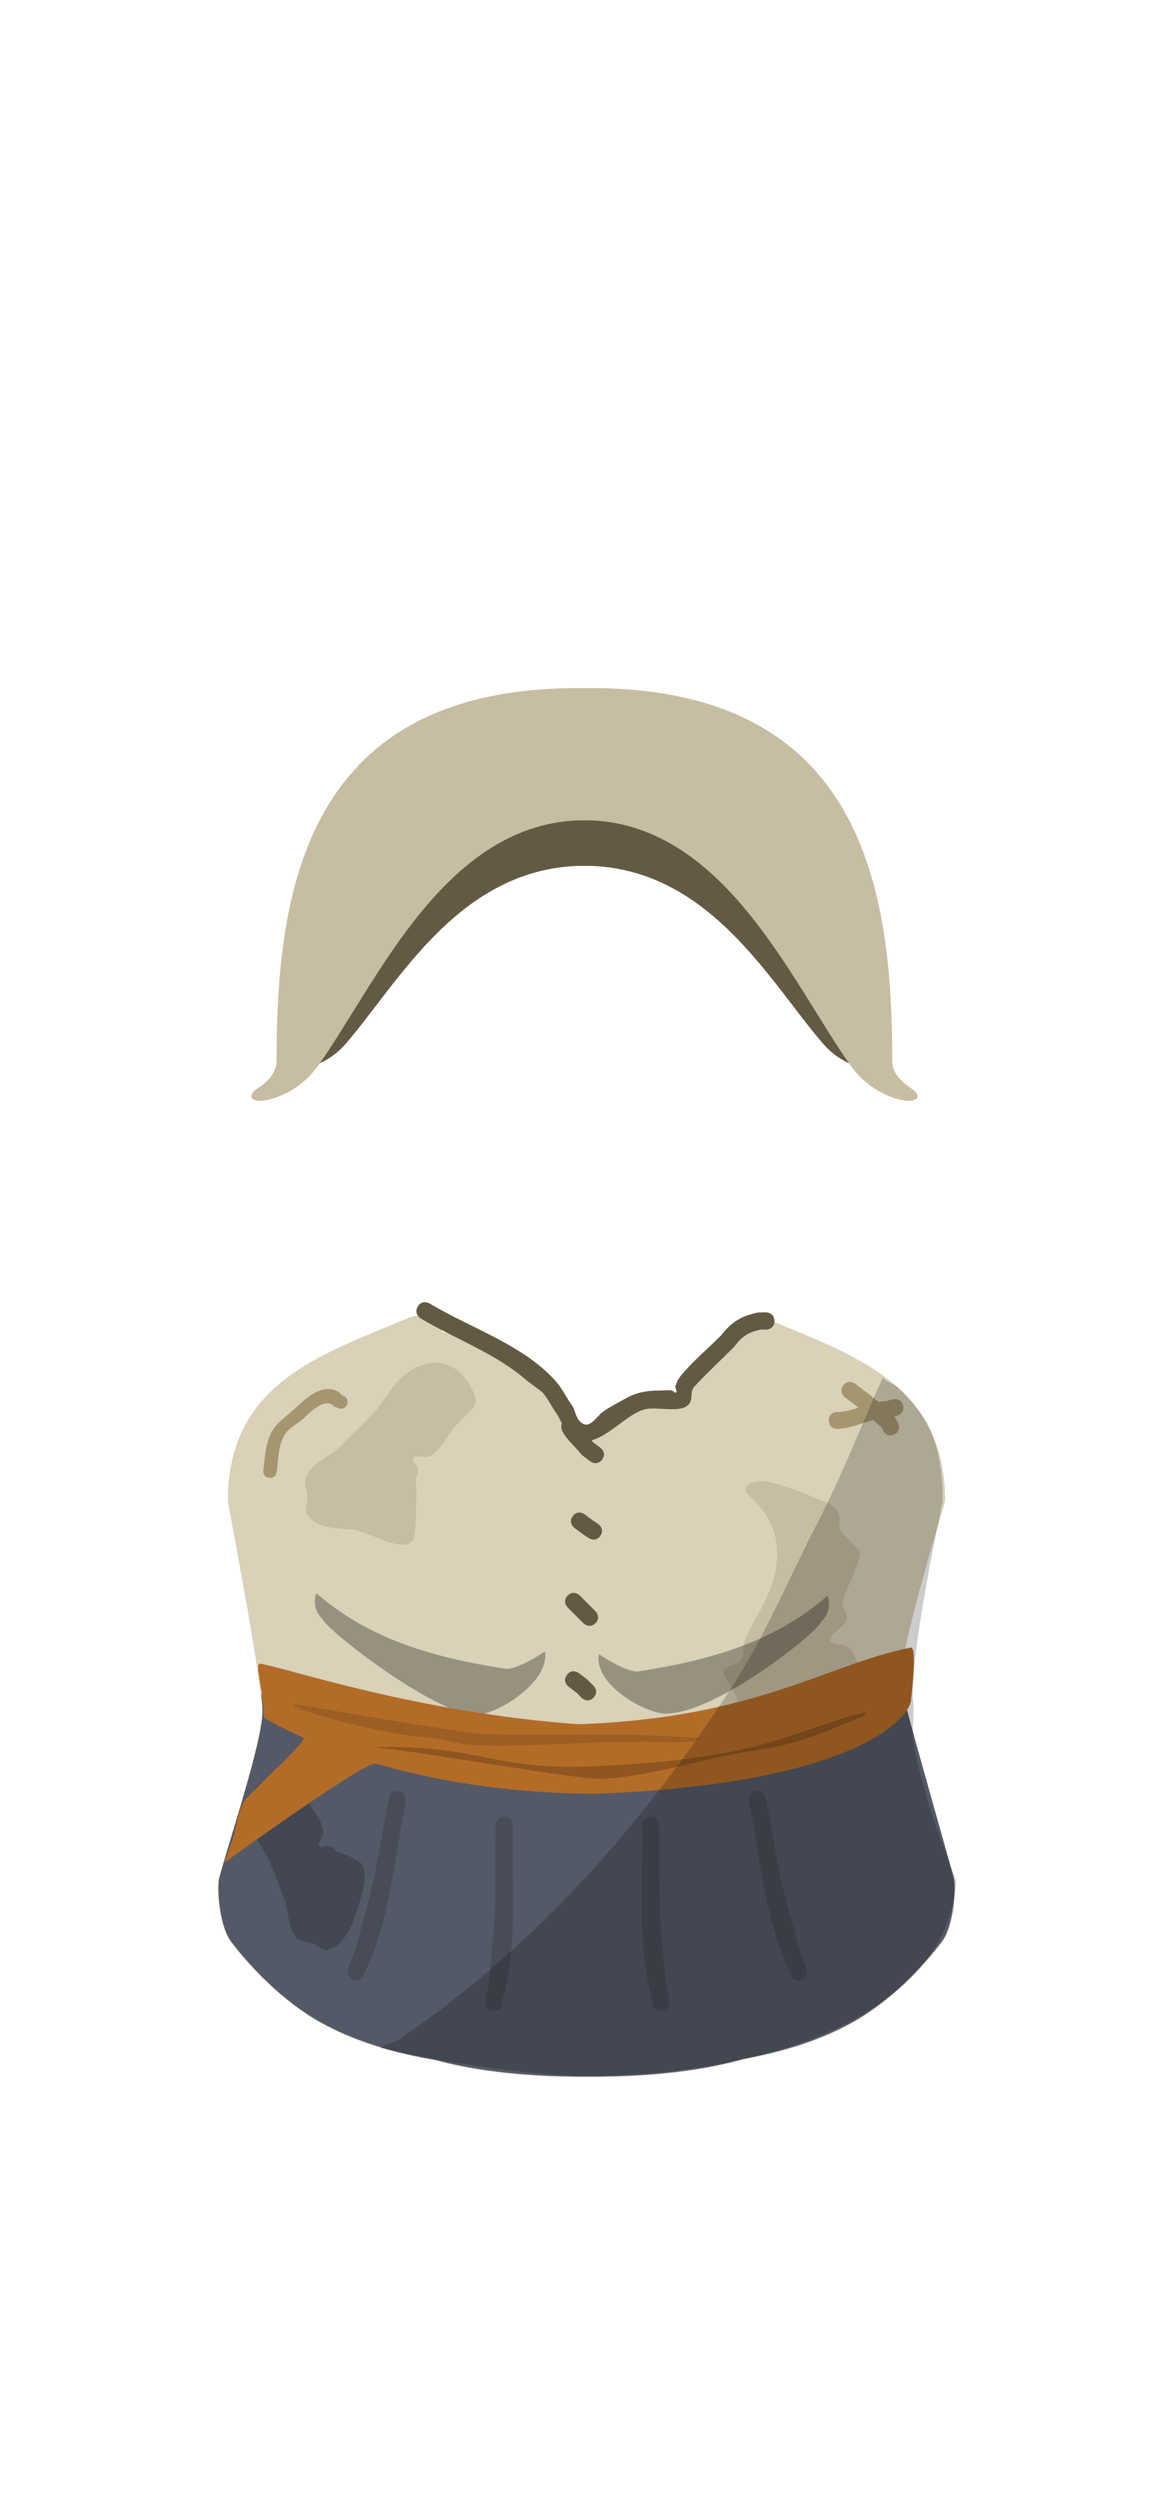 <svg version="1.1" xmlns="http://www.w3.org/2000/svg" xmlns:xlink="http://www.w3.org/1999/xlink" width="241.742" height="515.015" viewBox="0,0,241.742,515.015"><g transform="translate(-239.129,-342.703)"><g data-paper-data="{&quot;isPaintingLayer&quot;:true}" fill-rule="nonzero" stroke="none" stroke-linecap="butt" stroke-linejoin="miter" stroke-miterlimit="10" stroke-dasharray="" stroke-dashoffset="0" style="mix-blend-mode: normal"><g fill="#d9d1b8" stroke-width="0"><path d="M295.281,664.671c0,-23.776 11.137,-39.47 28.127,-47.976c7.014,-2.407 20.002,7.145 24.647,9.259c5.076,2.31 9.186,12.349 11.465,11.688c2.32,-0.673 10.118,-5.184 12.491,-7.143c1.745,-1.44 5.825,0.826 7.233,0.135c6.714,-3.297 7.95,-16.131 14.802,-13.707c16.194,8.499 31.004,24.085 31.004,47.743c0,1.396 -0.038,59.787 -0.114,61.163c-2.008,36.462 -30.239,44.791 -64.77,44.791c-34.694,0 -63.028,-8.602 -64.797,-45.307c-0.058,-1.207 -0.088,-59.425 -0.088,-60.647z"/><path d="M433.915,651.965c0,0.233 -9.276,29.974 -9.282,37.498c-0.007,8.737 7.847,27.909 11.128,40.11c0.538,2.001 0.031,9.981 -2.481,13.263c-3.936,5.143 -10.576,12.216 -18.458,16.601c-14.842,8.256 -34.09,9.37 -47.996,9.935c-2.552,0.104 -14.005,-7.939 -13.11,-14.098c4.886,-33.596 31.814,-130.78 34.563,-132.814c1.203,-0.89 -0.957,-1.331 1.207,-3.453c1.124,-1.102 4.595,-5.905 7.802,-4.566c18.166,7.586 36.627,13.544 36.627,37.524z" data-paper-data="{&quot;index&quot;:null}"/><path d="M286.085,651.965c0,-12.547 5.054,-20.16 12.475,-25.654c6.762,-5.006 15.49,-8.253 24.151,-11.87c9.382,-3.918 7.181,6.667 9.009,8.019c2.749,2.034 29.678,99.218 34.563,132.814c0.896,6.159 -10.557,14.201 -13.11,14.098c-13.906,-0.565 -33.154,-1.679 -47.996,-9.935c-7.883,-4.385 -14.522,-11.457 -18.458,-16.601c-2.512,-3.282 -3.019,-11.263 -2.481,-13.263c2.273,-8.453 9.003,-28.294 8.915,-34.589c-0.089,-6.396 -7.068,-42.786 -7.068,-43.019z"/></g><path d="M398.733,614.833c0,1.789 -1.789,1.789 -1.789,1.789l-0.888,-0.035c-2.645,0.506 -3.997,1.372 -5.604,3.546c-2.694,2.694 -5.677,5.462 -8.235,8.231c-1.087,1.177 0.008,2.787 -1.478,3.953c-1.827,1.434 -6.582,0.062 -8.881,0.744c-5.054,1.501 -10.493,10.041 -15.811,4.917c-0.268,-0.259 -1.616,-3.036 -1.908,-3.627c-1.099,-1.454 -2.024,-3.452 -3.172,-4.77c-0.169,-0.194 -3.278,-2.472 -3.496,-2.663c-6.173,-5.394 -14.577,-8.394 -21.628,-12.615c0,0 -1.534,-0.921 -0.614,-2.455c0.921,-1.534 2.455,-0.614 2.455,-0.614c8.437,5.073 19.442,8.553 26.066,16.097c1.223,1.393 2.291,3.605 3.433,5.138c0.494,0.979 0.653,2.171 1.394,2.978c1.913,2.08 3.418,-0.882 4.707,-1.838c1.336,-0.991 3.66,-2.202 5.124,-2.998c2.274,-1.238 4.549,-1.463 7.069,-1.468c0.688,-0.001 1.382,-0.092 2.064,0c0.335,0.045 0.701,0.655 0.93,0.406c0.286,-0.312 -0.262,-0.854 -0.145,-1.261c0.23,-0.799 0.618,-1.574 1.144,-2.217c2.305,-2.816 5.669,-5.673 8.279,-8.282c2.1,-2.765 4.228,-4.011 7.606,-4.71l1.589,-0.035c0,0 1.789,0 1.789,1.789z" fill="#625a43" stroke-width="0.5"/><path d="M302.467,557.224c0,-25.735 5.31,-56.495 57.126,-56.024c28.535,0.26 14.964,7.271 14.784,11.84c-0.204,5.172 9.591,7.958 -14.784,8.015c-25.772,0.06 -38.387,24.289 -49.351,36.812c-2.114,2.415 -4.7,3.836 -7.215,4.66c-4.645,1.522 -6.803,0.271 -4.014,-1.208c1.863,-0.989 3.453,-2.338 3.453,-4.095z" fill="#625a43" stroke-width="0"/><path d="M420.124,561.318c2.789,1.48 0.631,2.731 -4.014,1.208c-2.515,-0.824 -5.1,-2.245 -7.215,-4.66c-10.964,-12.523 -23.579,-36.752 -49.351,-36.812c-24.376,-0.056 -14.58,-2.843 -14.784,-8.015c-0.18,-4.568 -13.751,-11.58 14.784,-11.84c51.816,-0.472 57.126,30.288 57.126,56.024c0,1.757 1.59,3.106 3.453,4.095z" data-paper-data="{&quot;index&quot;:null}" fill="#625a43" stroke-width="0"/><g fill="#535966" stroke-width="0"><path d="M424.843,725.757c-2.005,36.41 -30.196,44.727 -64.678,44.727c-34.645,0 -62.939,-8.59 -64.705,-45.242c-0.031,-0.639 -0.053,-17.28 -0.068,-32.958c8.282,1.861 16.413,3.071 24.696,3.949l0.789,1.766c0.429,1.287 4.091,1.98 5.549,2.169c4.902,0.636 9.953,1.092 14.877,1.579c5.779,0.572 10.654,-0.625 16.483,-1.03c14.684,-1.021 29.704,-2.027 44.257,-4.587c3.658,-0.643 9.889,-1.355 13.591,-3.966c3.124,-0.665 6.226,-1.431 9.3,-2.314c-0.019,16.492 -0.049,35.137 -0.092,35.907z"/><path d=""/><path d="M435.654,729.491c0.537,1.998 0.031,9.967 -2.478,13.244c-3.93,5.136 -10.561,12.198 -18.432,16.577c-14.82,8.244 -34.041,9.357 -47.928,9.921c-2.549,0.104 -13.985,-7.928 -13.091,-14.078c1.797,-12.358 6.581,-33.333 12.045,-55.001c12.11,-0.874 24.349,-1.928 36.273,-4.026c3.658,-0.643 9.889,-1.355 13.591,-3.966c2.994,-0.637 5.967,-1.367 8.915,-2.204c0.079,2.434 0.253,0.24 1.178,3.778c2.476,9.469 7.587,27.056 9.926,35.753z" data-paper-data="{&quot;index&quot;:null}"/><path d="" data-paper-data="{&quot;index&quot;:null}"/><path d="M366.275,755.156c0.894,6.15 -10.542,14.181 -13.091,14.078c-13.887,-0.564 -33.107,-1.677 -47.928,-9.921c-7.872,-4.379 -14.502,-11.441 -18.432,-16.577c-2.508,-3.278 -3.015,-11.247 -2.478,-13.244c2.27,-8.441 8.99,-28.254 8.902,-34.54c-0.01,-0.714 -0.106,-1.802 -0.268,-3.172c0.794,0.159 1.303,0.251 1.333,0.258c8.656,2.002 17.133,3.279 25.776,4.195l0.789,1.766c0.429,1.287 4.091,1.98 5.549,2.169c4.902,0.636 9.953,1.092 14.877,1.579c4.644,0.46 8.705,-0.223 13.145,-0.719c5.372,21.357 10.052,41.936 11.826,54.129z"/><path d=""/></g><path d="M415.761,684.908l3.053,2.5c-7.481,2.019 -14.966,4.832 -22.491,6.235c-0.763,0.142 -2.654,0.39 -5.04,0.728c-0,-0.004 -0,-0.008 -0.001,-0.013c-0.163,-3.404 -3.403,-5.989 -2.974,-7.584c0.31,-1.15 4.424,-1.154 4.01,-3.567c-0.681,-3.972 5.83,-9.953 6.826,-18.091c1.349,-11.02 -7,-14.145 -6.399,-15.808c1.679,-3.356 9.128,-0.282 17.075,3.101c0,0 3.129,1.402 2.217,4.51c0.163,0.562 0.181,0.984 0.181,0.984l4.13,4.34c-0.207,3.555 -2.674,6.985 -3.547,10.458c-0.297,1.183 1.142,2.371 0.82,3.571c-0.489,1.827 -4.713,3.762 -3.101,4.751c0.762,0.467 1.751,0.358 2.627,0.536c0,0 2.233,1.001 2.377,3.185c0.152,0.097 0.237,0.163 0.237,0.163z" fill-opacity="0.149" fill="#614a27" stroke-width="0.5"/><path d="M351.423,682.911c1.103,6.342 -10.012,13.08 -14.144,13.052c-8.626,-0.059 -30.96,-17.607 -31.617,-19.651c-1.281,-1.173 -1.926,-2.973 -1.541,-4.795c0.046,-0.217 0.105,-0.427 0.176,-0.631c10.958,9.509 23.91,13.228 38.914,15.576c2.447,0.383 8.211,-3.551 8.211,-3.551z" fill-opacity="0.302" fill="#000000" stroke-width="0.5"/><path d="M370.761,687.008c15.004,-2.348 27.956,-6.067 38.914,-15.576c0.071,0.204 0.13,0.414 0.176,0.631c0.385,1.822 -0.26,3.622 -1.541,4.795c-0.657,2.044 -21.456,18.792 -31.932,18.863c-4.131,0.028 -14.932,-5.922 -13.829,-12.264c0,0 5.764,3.934 8.211,3.551z" data-paper-data="{&quot;index&quot;:null}" fill-opacity="0.302" fill="#000000" stroke-width="0.5"/><path d="M324.76,647.463l0.256,2.994c-0.274,1.306 0.044,8.607 -0.823,9.621c-2.525,2.954 -10.194,-2.862 -13.747,-2.34c-2.796,-0.327 -5.987,-0.254 -7.945,-3.004c-0.74,-1.039 0.045,-2.553 -0.016,-3.827c-0.061,-1.271 -0.754,-2.595 -0.35,-3.802c1.09,-3.262 5.236,-4.33 7.398,-6.644c2.558,-2.737 5.804,-5.404 8.001,-8.42c2.116,-2.905 3.86,-6.041 7.486,-7.679c5.879,-2.657 9.988,0.766 11.977,5.911c0,0 0.751,2.057 -1.078,3.024c-0.185,0.325 -0.37,0.521 -0.37,0.521l-1.907,2.015c-2.306,1.995 -3.154,5.282 -5.88,6.806c-1.054,0.589 -3.821,-0.483 -3.556,0.695c0.125,0.557 0.616,0.961 0.924,1.442c0,0 0.536,1.468 -0.4,2.506c0.023,0.113 0.031,0.181 0.031,0.181z" fill-opacity="0.149" fill="#614a27" stroke-width="0.5"/><path d="M363.213,643.393c-1.05,1.4 -2.45,0.35 -2.45,0.35l-1.802,-1.374c-1.396,-1.861 -2.863,-2.81 -3.962,-4.896c0,0 -0.783,-1.565 0.783,-2.348c1.565,-0.783 2.348,0.783 2.348,0.783c0.776,1.69 2.17,2.471 3.306,3.986l1.428,1.049c0,0 1.4,1.05 0.35,2.45z" fill="#625a43" stroke-width="0.5"/><path d="M362.865,659.06c-0.971,1.456 -2.427,0.485 -2.427,0.485l-1.291,-0.864c-0.538,-0.404 -1.077,-0.807 -1.615,-1.211c0,0 -1.4,-1.05 -0.35,-2.45c1.05,-1.4 2.45,-0.35 2.45,-0.35c0.538,0.404 1.077,0.807 1.615,1.211l1.132,0.751c0,0 1.456,0.971 0.485,2.427z" fill="#625a43" stroke-width="0.5"/><path d="M361.839,677.092c-1.237,1.237 -2.475,0 -2.475,0c-0.538,-0.538 -2.692,-2.692 -3.23,-3.23c0,0 -1.237,-1.237 0,-2.475c1.237,-1.237 2.475,0 2.475,0c0.538,0.538 1.077,1.077 1.615,1.615l1.615,1.615c0,0 1.237,1.237 0,2.475z" fill="#625a43" stroke-width="0.5"/><path d="M361.435,692.435c-1.237,1.237 -2.475,0 -2.475,0l-1.024,-1.049c-0.538,-0.404 -1.077,-0.807 -1.615,-1.211c0,0 -1.4,-1.05 -0.35,-2.45c1.05,-1.4 2.45,-0.35 2.45,-0.35c0.538,0.404 1.077,0.807 1.615,1.211l1.399,1.374c0,0 1.237,1.237 0,2.475z" fill="#625a43" stroke-width="0.5"/><g fill-opacity="0.149" fill="#000000" stroke-width="0.5"><path d="M314.305,748.937c-0.001,0.08 -0.042,1.747 -1.75,1.747c-1.75,0 -1.75,-1.75 -1.75,-1.75l0.185,-1.186c1.584,-3.147 2.136,-6.55 3.131,-9.852c2.469,-8.194 3.519,-16.442 5.197,-24.835c0,0 0.343,-1.716 2.059,-1.373c1.716,0.343 1.373,2.059 1.373,2.059c-2.344,11.711 -3.169,24.328 -8.445,35.19z"/><path d="M342.654,754.881c0.013,0.079 0.265,1.727 -1.416,2.027c-1.723,0.307 -2.03,-1.416 -2.03,-1.416l-0.026,-1.2c1.007,-3.376 0.953,-6.824 1.353,-10.249c0.992,-8.5 0.579,-16.804 0.758,-25.361c0,0 0.037,-1.75 1.786,-1.713c1.75,0.037 1.713,1.786 1.713,1.786c-0.252,11.94 1.15,24.506 -2.138,36.126z"/><path d="M393.498,713.747c0,0 -0.343,-1.716 1.373,-2.059c1.716,-0.343 2.059,1.373 2.059,1.373c1.678,8.393 2.728,16.641 5.197,24.835c0.995,3.302 1.547,6.705 3.131,9.852l0.185,1.186c0,0 0,1.75 -1.75,1.75c-1.708,0 -1.749,-1.667 -1.75,-1.747c-5.276,-10.862 -6.101,-23.479 -8.445,-35.19z" data-paper-data="{&quot;index&quot;:null}"/><path d="M371.456,718.755c0,0 -0.037,-1.75 1.713,-1.786c1.75,-0.037 1.786,1.713 1.786,1.713c0.179,8.557 -0.235,16.861 0.758,25.361c0.4,3.425 0.346,6.873 1.353,10.249l-0.026,1.2c0,0 -0.307,1.723 -2.03,1.416c-1.682,-0.3 -1.429,-1.948 -1.416,-2.027c-3.288,-11.62 -1.886,-24.186 -2.138,-36.126z" data-paper-data="{&quot;index&quot;:null}"/></g><path d="" fill="#4d1717" stroke-width="0.5"/><path d="M296.125,561.25c0,-35.277 5.9,-77.442 63.471,-76.795c31.704,0.356 16.626,9.967 16.426,16.23c-0.227,7.089 10.657,10.909 -16.426,10.986c-28.635,0.082 -42.651,33.295 -54.833,50.46c-2.349,3.31 -5.222,5.258 -8.016,6.388c-5.16,2.087 -7.558,0.372 -4.459,-1.656c2.07,-1.355 3.837,-3.204 3.837,-5.613z" fill="#c7bda2" stroke-width="0"/><path d="M426.85,566.863c3.099,2.028 0.701,3.743 -4.459,1.656c-2.794,-1.13 -5.667,-3.078 -8.016,-6.388c-12.182,-17.166 -26.198,-50.378 -54.833,-50.46c-27.083,-0.077 -16.2,-3.898 -16.426,-10.986c-0.2,-6.262 -15.278,-15.873 16.426,-16.23c57.572,-0.647 63.471,41.518 63.471,76.795c0,2.409 1.767,4.258 3.837,5.613z" data-paper-data="{&quot;index&quot;:null}" fill="#c7bda2" stroke-width="0"/><path d="M308.568,724.162l2.467,0.839c0.941,0.672 2.321,0.976 2.824,2.017c1.467,3.034 -1.292,9.087 -2.114,12.09c-1.234,2.107 -2.286,4.667 -5.153,5.264c-1.083,0.226 -2.012,-0.925 -3.045,-1.32c-1.031,-0.394 -2.324,-0.305 -3.142,-1.046c-2.211,-2.002 -1.616,-5.666 -2.701,-8.189c-1.284,-2.985 -2.272,-6.492 -3.902,-9.287c-1.57,-2.693 -3.454,-5.17 -3.493,-8.62c-0.063,-5.595 4.086,-7.666 8.865,-7.454c0,0 1.895,0.12 2.026,1.909c0.194,0.26 0.285,0.476 0.285,0.476l0.936,2.216c0.782,2.526 3.098,4.344 3.358,7.04c0.101,1.043 -1.714,2.867 -0.686,3.067c0.486,0.094 0.978,-0.155 1.467,-0.232c0,0 1.352,0.085 1.851,1.19c0.098,0.021 0.154,0.039 0.154,0.039z" fill-opacity="0.2" fill="#000000" stroke-width="0.5"/><path d="M426.89,692.782c0.044,3.366 -10.735,17.524 -65.423,19.449c-18.544,-0.1 -33.641,-2.962 -44.851,-6.214c-2.245,-0.651 -31.273,20.436 -31.273,20.436c0,0 1.033,-2.646 1.838,-5.243c0.735,-2.373 1.124,-6.313 2.675,-7.973c4.137,-4.427 12.787,-12.142 11.792,-12.576c-5.268,-2.299 -8.037,-4.039 -8.101,-4.103c-0.163,-5.981 -2.069,-11.326 -0.79,-11.129c5.383,0.831 32.212,10.067 65.553,12.469c36.514,-1.226 51.376,-12.367 68.508,-15.792c1.424,-0.285 0.071,10.675 0.071,10.675z" fill="#b36b28" stroke-width="0"/><path d="M370.316,700.109c1.229,0.049 2.458,0.091 3.688,0.124c3.26,0.174 6.521,0.342 9.784,0.501c-0.496,0.226 -1.01,0.446 -1.54,0.66c-0.337,0.136 -2.869,0.205 -6.881,0.214c-2.263,-0.178 -4.714,-0.133 -7.108,-0.032c-8.462,-0.081 -19.75,0.986 -30.99,0.638c-3.688,-0.114 -7.371,-1.534 -10.947,-1.673c-9.012,-0.704 -26.706,-5.498 -26.642,-6.75c0.641,0.068 1.274,0.133 1.901,0.195c9.867,1.84 34.298,5.797 36.146,5.901c6.34,0.356 27.933,0.035 32.59,0.222z" fill-opacity="0.122" fill="#000000" stroke-width="0"/><path d="M416.737,696.444c-4.984,1.602 -11.326,5.479 -22.76,6.98c-8.055,1.058 -19.949,5.123 -30.659,5.734c-4.698,0.268 -36.231,-5.45 -47.075,-6.543c22.924,-0.488 24.037,5.128 46.942,3.861c5.628,-0.311 17.924,-0.897 29.312,-3.483c10.489,-2.382 20.108,-6.756 25.271,-7.562c-0.287,0.512 -0.646,0.89 -1.031,1.013z" data-paper-data="{&quot;index&quot;:null}" fill-opacity="0.2" fill="#000000" stroke-width="0"/><path d="M309.63,630.177c0.402,0.078 1.119,0.358 1.119,1.354c0,1.385 -1.385,1.385 -1.385,1.385l-1.326,-0.406c-1.629,-2.039 -4.705,0.761 -6.028,2.083c-1.102,1.102 -2.748,1.889 -3.736,3.033c-1.882,2.181 -1.749,5.695 -2.123,8.337c0,0 -0.196,1.371 -1.567,1.175c-1.371,-0.196 -1.175,-1.567 -1.175,-1.567c0.337,-2.338 0.31,-4.29 1.122,-6.557c0.956,-2.667 2.51,-3.659 4.55,-5.406c2.414,-2.068 5.641,-5.937 9.424,-4.4c0.46,0.187 0.785,0.589 1.125,0.967z" fill="#a4966f" stroke-width="0.5"/><path d="M425.235,632.251c0.424,1.698 -1.273,2.122 -1.273,2.122l-0.515,0.125c0.004,0.004 0.008,0.008 0.011,0.011l0.767,1.333c0,0 0.783,1.565 -0.783,2.348c-1.565,0.783 -2.348,-0.783 -2.348,-0.783l-0.111,-0.423c-0.608,-0.608 -1.227,-1.189 -1.857,-1.749c-2.46,0.622 -4.831,1.783 -7.438,1.822c0,0 -1.75,0 -1.75,-1.75c0,-1.75 1.75,-1.75 1.75,-1.75c1.505,0.033 2.942,-0.385 4.375,-0.865c-0.912,-0.715 -1.843,-1.417 -2.792,-2.129c0,0 -1.4,-1.05 -0.35,-2.45c1.05,-1.4 2.45,-0.35 2.45,-0.35c1.648,1.236 3.245,2.45 4.787,3.741c0.464,-0.077 0.933,-0.124 1.41,-0.128l1.545,-0.4c0,0 1.698,-0.424 2.122,1.273z" fill="#a4966f" stroke-width="0.5"/><path d="M427.319,693.088c0.337,3.559 -0.469,6.592 0.293,10.136c3.022,14.056 8.614,26.459 8.577,27.072c-1.977,27.593 -39.042,40.08 -76.578,40.08c-5.796,0 -16.943,-1.227 -26.335,-2.689c-7.91,-1.232 -14.574,-2.69 -15.746,-3.126c1.341,-0.88 3.071,-1.151 4.365,-2.045c28.141,-19.445 49.862,-44.103 68.256,-72.573c6.761,-10.465 11.632,-22.261 17.337,-33.3c5.643,-10.917 9.5,-21.216 13.594,-30.195c0.863,1.123 1.996,1.17 2.922,1.938c1.754,1.455 3.303,3.37 4.624,5.133c3.205,4.275 4.804,10.305 4.804,18.432c0,0 -6.976,32.029 -6.114,41.137z" fill-opacity="0.2" fill="#000000" stroke-width="0"/><path d="M239.129,857.718v-515.015h241.742v515.015z" fill="none" stroke-width="NaN"/></g></g></svg><!--rotationCenter:120.87086:297.297285-->
